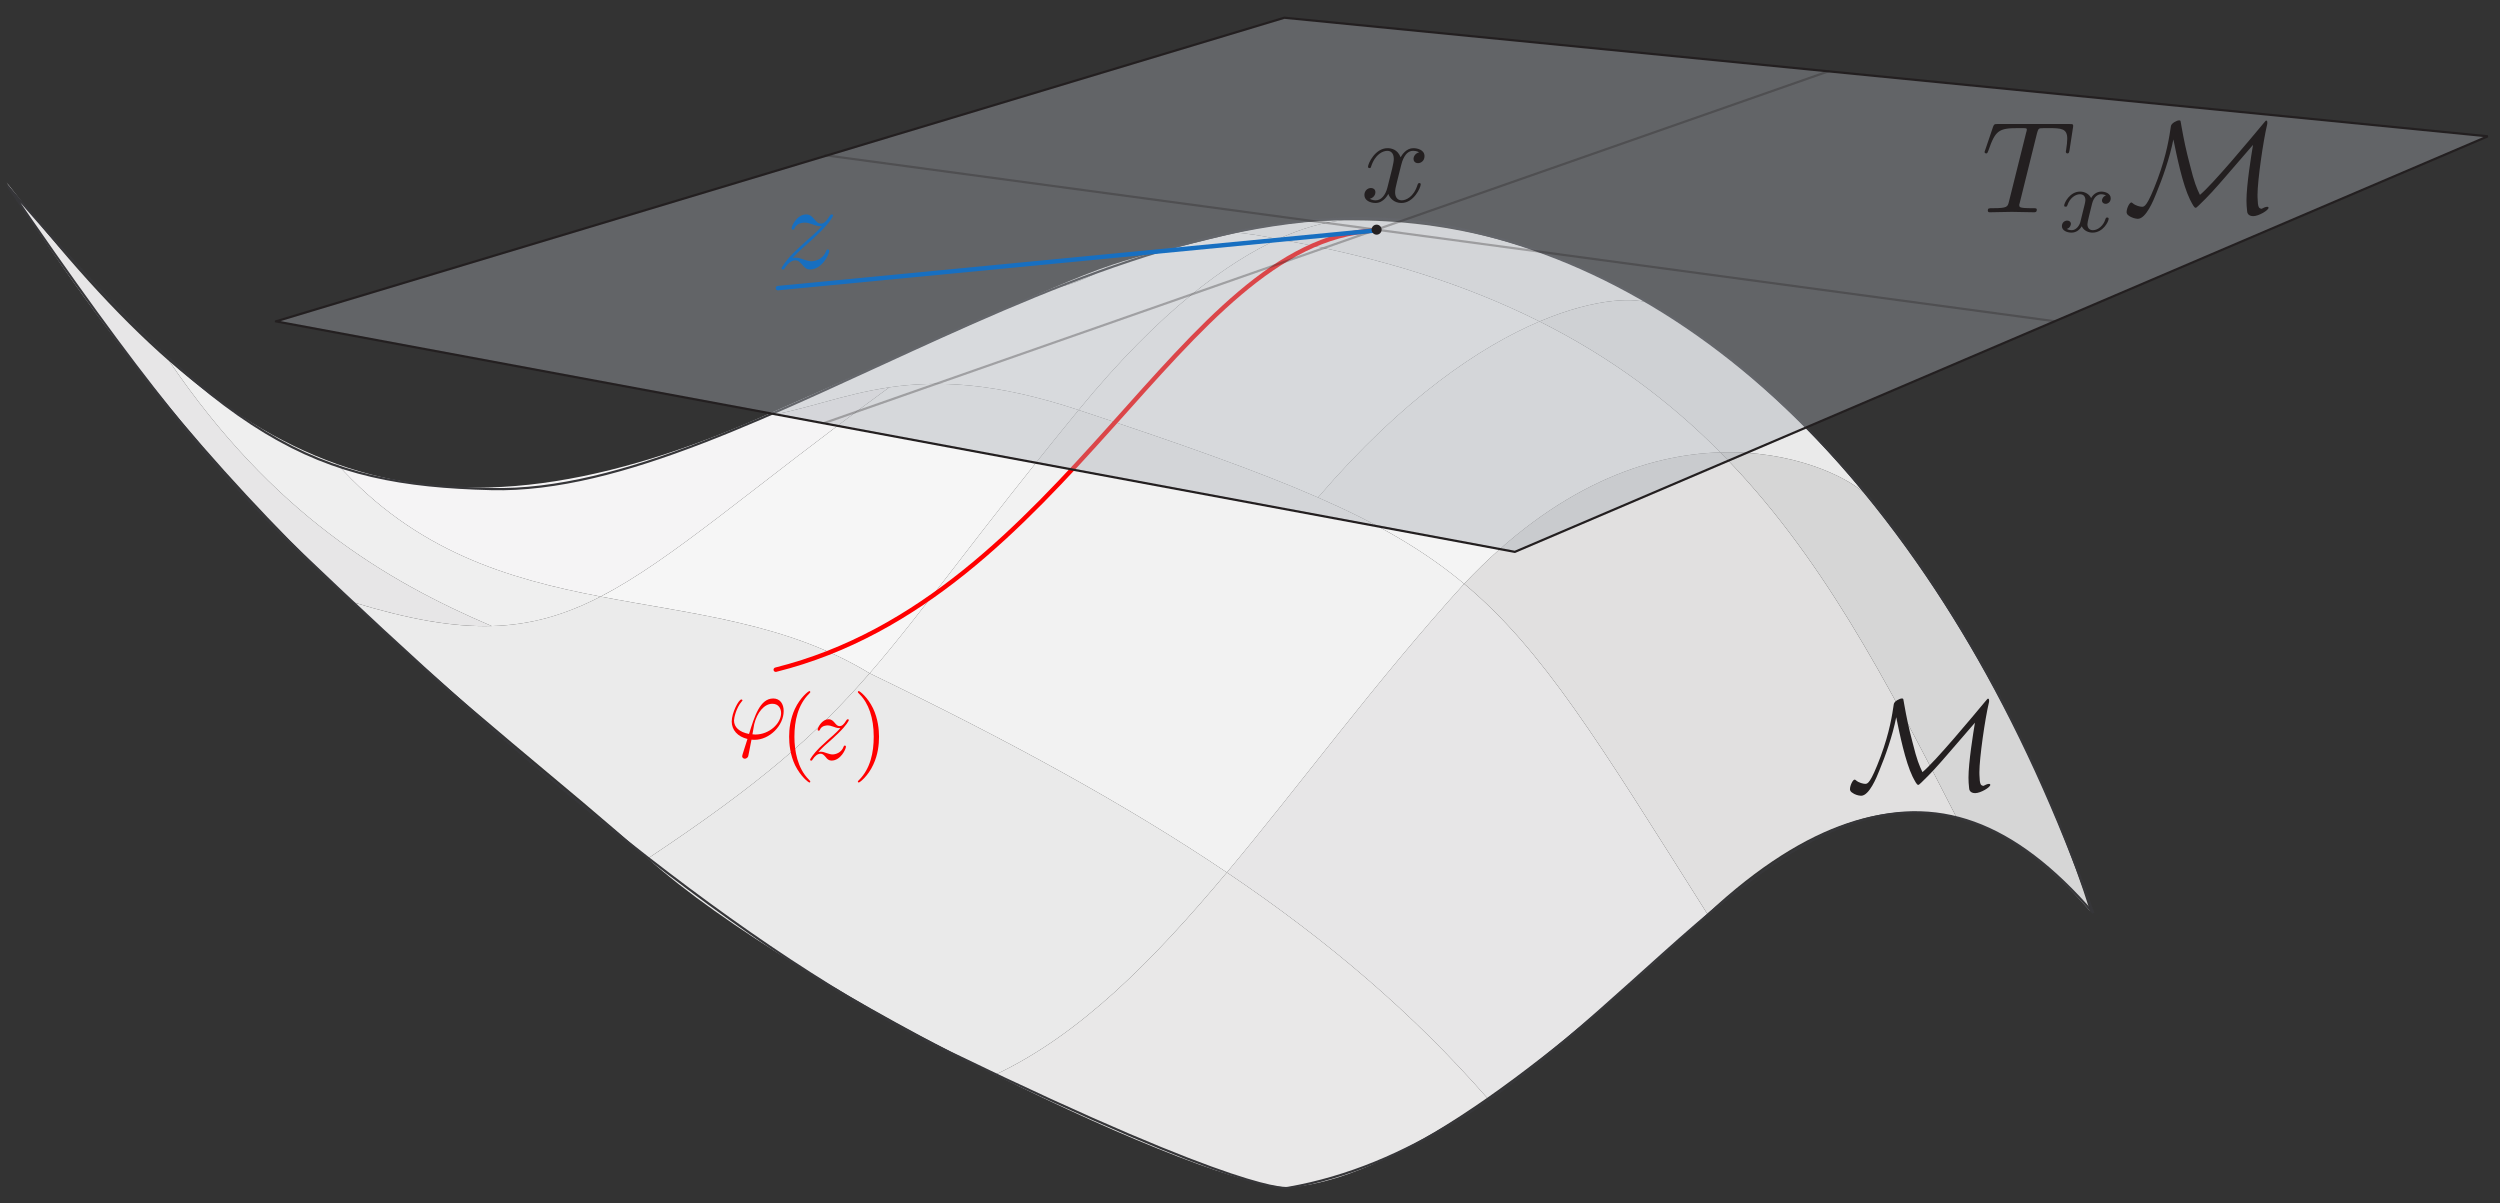<?xml version="1.0" encoding="UTF-8" standalone="no"?>
<!-- Created with Inkscape (http://www.inkscape.org/) -->

<svg
   xmlns:dc="http://purl.org/dc/elements/1.1/"
   xmlns:cc="http://creativecommons.org/ns#"
   xmlns:rdf="http://www.w3.org/1999/02/22-rdf-syntax-ns#"
   xmlns:svg="http://www.w3.org/2000/svg"
   xmlns="http://www.w3.org/2000/svg"
   xmlns:sodipodi="http://sodipodi.sourceforge.net/DTD/sodipodi-0.dtd"
   xmlns:inkscape="http://www.inkscape.org/namespaces/inkscape"
   id="svg3023"
   version="1.1"
   inkscape:version="0.48.4 r9939"
   width="705"
   height="339.375"
   xml:space="preserve"
   sodipodi:docname="manifold_modified.pdf"><rect width="100%" height="100%" fill="#333333" stroke="none"/><defs
     id="defs3027"><clipPath
       clipPathUnits="userSpaceOnUse"
       id="clipPath3037"><path
         d="m 8209.833,8286.833 c 25.667,-2.333 60.834,-30.833 93.834,-61.667 46.787,-43.715 74.333,-14.166 86.333,-0.666 -14.5,-46.5 -67.518,-153.525 -163.25,-155.75 -21.5,-0.5 -29,3 -45,6.5 -20,5 -19.5,6.25 -91.25,37.75 -78.43,34.433 -120.5,11.75 -170.5,-52.834 51.667,81.834 108.352,119.813 144.667,152.5 C 8098,8242.667 8192,8288 8209.833,8286.833 z"
         id="path3039" /></clipPath><clipPath
       clipPathUnits="userSpaceOnUse"
       id="clipPath3045"><path
         d="m 7920,8060.167 470,0 0,227.25 -470,0 0,-227.25 z"
         id="path3047" /></clipPath><clipPath
       clipPathUnits="userSpaceOnUse"
       id="clipPath3091"><path
         d="m 563,-313.842 c 0,0 34.978,0 34.978,0 0,0 0,26.233 0,26.233 0,0 -34.978,0 -34.978,0 0,0 0,-26.233 0,-26.233 z"
         id="path3093" /></clipPath><clipPath
       clipPathUnits="userSpaceOnUse"
       id="clipPath3107"><path
         d="m 210.75,465.275 499,0 0,-120.5 -499,0 0,120.5 z"
         id="path3109" /></clipPath><clipPath
       clipPathUnits="userSpaceOnUse"
       id="clipPath3125"><path
         d="m 334.466,434.523 277.817,0 0,-37.995 -277.817,0 0,37.995 z"
         id="path3127" /></clipPath><clipPath
       clipPathUnits="userSpaceOnUse"
       id="clipPath3141"><path
         d="m 334.167,453.511 227.166,0 0,-79.972 -227.166,0 0,79.972 z"
         id="path3143" /></clipPath></defs><sodipodi:namedview
     pagecolor="#ffffff"
     bordercolor="#666666"
     borderopacity="1"
     objecttolerance="10"
     gridtolerance="10"
     guidetolerance="10"
     inkscape:pageopacity="0"
     inkscape:pageshadow="2"
     inkscape:window-width="1920"
     inkscape:window-height="1035"
     id="namedview3025"
     showgrid="false"
     inkscape:zoom="1.2446808"
     inkscape:cx="148.02461"
     inkscape:cy="164.55274"
     inkscape:window-x="1600"
     inkscape:window-y="45"
     inkscape:window-maximized="0"
     inkscape:current-layer="g3083" /><g
     id="g3031"
     inkscape:groupmode="layer"
     inkscape:label="manifold"
     transform="matrix(1.25,0,0,-1.25,-185.625,586.594)"><g
       id="g3033"
       transform="matrix(1,0,0,-1,-7770,8488.275)"><g
         id="g3035"
         clip-path="url(#clipPath3037)"><g
           id="g3041"><g
             id="g3043"
             clip-path="url(#clipPath3045)"><path
               d="m 8209.833,8286.833 c 12.833,-1.167 28.042,-8.875 44.167,-20.145 -16.708,-19.083 -35.891,-35.469 -58.719,-50.864 -16.678,19.933 -33.135,36.614 -52.219,45.614 29.895,14.938 57.853,25.979 66.77,25.395 z"
               style="fill:#e9e8e8;fill-opacity:1;fill-rule:nonzero;stroke:none"
               id="path3049" /><path
               d="m 8143.062,8261.438 c 19.084,-9 35.541,-25.682 52.219,-45.614 -22.829,-15.396 -49.303,-29.802 -80.594,-44.927 -12.104,13.937 -24.687,24.936 -50.02,41.77 16.666,15 48.499,33.834 78.395,48.772 z"
               style="fill:#eaeaea;fill-opacity:1;fill-rule:nonzero;stroke:none"
               id="path3051" /><path
               d="m 8254,8266.688 c 16.125,-11.271 33.167,-26.105 49.667,-41.522 -24.5,-38.75 -37,-59.541 -54.855,-74.457 -19.959,22 -36.853,45.182 -53.531,65.115 22.828,15.396 42.011,31.781 58.719,50.864 z"
               style="fill:#e7e6e7;fill-opacity:1;fill-rule:nonzero;stroke:none"
               id="path3053" /><path
               d="m 8195.281,8215.823 c 16.678,-19.933 33.572,-43.114 53.531,-65.115 -17.855,-14.916 -41.062,-23.958 -86.979,-39.209 -23.418,28.584 -35.042,45.459 -47.146,59.397 31.291,15.125 57.765,29.531 80.594,44.927 z"
               style="fill:#f2f2f2;fill-opacity:1;fill-rule:nonzero;stroke:none"
               id="path3055" /><path
               d="m 8303.667,8225.166 c 23.393,-21.857 41.977,-25.398 56.212,-21.788 -15.875,-31 -30.7,-59.515 -53.279,-82.324 -16.279,0.484 -36.816,7.406 -57.787,29.655 17.855,14.916 30.355,35.708 54.855,74.457 z"
               style="fill:#e1e0e0;fill-opacity:1;fill-rule:nonzero;stroke:none"
               id="path3057" /><path
               d="m 8248.812,8150.708 c 20.971,-22.248 41.508,-29.17 57.787,-29.655 -11.289,-11.405 -24.518,-21.383 -40.785,-29.533 -13.233,5.623 -30.664,17.191 -49.969,39.709 13.773,6.031 24.039,12.021 32.967,19.479 z"
               style="fill:#f4f4f4;fill-opacity:1;fill-rule:nonzero;stroke:none"
               id="path3059" /><path
               d="m 8215.846,8131.23 c 19.305,-22.518 36.735,-34.086 49.969,-39.709 -16.267,-8.15 -35.572,-14.472 -59.018,-18.562 -11.124,5.09 -26.416,15.902 -44.963,38.542 22.959,7.625 40.24,13.698 54.012,19.73 z"
               style="fill:#f8f8f8;fill-opacity:1;fill-rule:nonzero;stroke:none"
               id="path3061" /><path
               d="m 8359.879,8203.378 c 14.234,3.61 24.121,14.372 30.121,21.122 -7.25,-23.25 -24.129,-61.631 -51.162,-94.478 -3.938,-3.5 -15.959,-9.452 -32.238,-8.968 22.579,22.81 37.404,51.324 53.279,82.324 z"
               style="fill:#d6d6d6;fill-opacity:1;fill-rule:nonzero;stroke:none"
               id="path3063" /><path
               d="m 8306.6,8121.054 c 16.279,-0.484 28.301,5.468 32.238,8.968 -13.518,-16.423 -29.572,-31.463 -48.231,-42.536 -2.519,-1.266 -11.557,-1.588 -24.792,4.035 16.267,8.15 29.496,18.128 40.785,29.533 z"
               style="fill:#eaeaea;fill-opacity:1;fill-rule:nonzero;stroke:none"
               id="path3065" /><path
               d="m 8265.815,8091.52 c 13.235,-5.623 22.272,-5.301 24.792,-4.035 -18.659,-11.073 -39.923,-18.179 -63.856,-18.735 -1.875,-0.25 -8.83,-0.882 -19.953,4.208 23.445,4.091 42.751,10.412 59.018,18.562 z"
               style="fill:#f1f1f1;fill-opacity:1;fill-rule:nonzero;stroke:none"
               id="path3067" /><path
               d="m 8064.667,8212.666 c 25.333,-16.833 37.916,-27.832 50.02,-41.77 -18.591,-11.331 -39.751,-13.273 -60.695,-17.308 -16.137,8.322 -30.735,8.987 -55.901,1.258 25.169,23.81 48.419,41.476 66.577,57.82 z"
               style="fill:#ebebeb;fill-opacity:1;fill-rule:nonzero;stroke:none"
               id="path3069" /><path
               d="m 7998.091,8154.846 c -25.169,-23.81 -52.257,-53.763 -78.091,-94.68 12.5,16.146 24.504,29.673 36.705,40.343 23.301,34.289 48.638,49.447 72.723,59.727 -8.812,0.241 -18.754,-1.525 -31.337,-5.39 z"
               style="fill:#e7e6e7;fill-opacity:1;fill-rule:nonzero;stroke:none"
               id="path3071" /><path
               d="m 8029.428,8160.236 c -24.085,-10.279 -49.422,-25.438 -72.723,-59.727 12.201,10.67 24.598,18.484 37.884,23.204 17.73,19.709 38.459,25.839 59.403,29.875 -8.068,4.161 -15.752,6.408 -24.564,6.648 z"
               style="fill:#efefef;fill-opacity:1;fill-rule:nonzero;stroke:none"
               id="path3073" /><path
               d="m 8114.688,8170.896 c 12.104,-13.938 23.729,-30.812 47.146,-59.397 -19.023,-6.318 -32.044,-6.693 -42.715,-5.114 -31.316,22.9 -48.99,38.88 -65.126,47.202 20.944,4.036 42.105,5.977 60.695,17.308 z"
               style="fill:#f6f6f6;fill-opacity:1;fill-rule:nonzero;stroke:none"
               id="path3075" /><path
               d="m 8053.992,8153.588 c 16.136,-8.322 33.81,-24.302 65.126,-47.202 -10.671,1.58 -18.993,5.114 -28.618,6.614 -39.215,17.216 -69.34,20.154 -95.911,10.714 17.73,19.709 38.459,25.839 59.403,29.875 z"
               style="fill:#f5f4f5;fill-opacity:1;fill-rule:nonzero;stroke:none"
               id="path3077" /><path
               d="m 8161.833,8111.5 c -38.046,-12.636 -52.084,-1.5 -71.334,1.5 35.875,-15.75 53.688,-23.938 65.031,-28.812 17.625,-3.25 21.492,-17.798 51.266,-11.229 -11.124,5.09 -26.416,15.902 -44.963,38.542 z"
               style="fill:#fafafa;fill-opacity:1;fill-rule:nonzero;stroke:none"
               id="path3079" /><path
               d="m 8206.797,8072.958 c -29.773,-6.568 -33.641,7.979 -51.266,11.229 11.344,-4.875 16.219,-6.438 26.219,-8.938 16,-3.5 23.5,-7 45,-6.5 -1.875,-0.25 -8.83,-0.882 -19.953,4.208 z"
               style="fill:#f4f4f4;fill-opacity:1;fill-rule:nonzero;stroke:none"
               id="path3081" /></g></g></g></g><g
       id="g3083"
       transform="scale(1,-1)"><path
         d="m 439,-201.275 c 55,-9.5 89.5,-69 126.5,-82 19.886,-6.986 37.25,-0.75 55.25,20 -32,-90.5 -85.75,-143.75 -146,-155 -74.904,-13.986 -156.917,60.834 -215.417,59.334 -39.99,-1.025 -59.584,-10.334 -109.084,-68.334 29.666,43.334 46.25,63.75 66.417,83 48.391,46.19 98.388,89.243 146.333,112.5 67,32.5 76,30.5 76,30.5 z"
         style="fill:none;stroke:#363639;stroke-opacity:1;stroke-width:0.5;stroke-linecap:butt;stroke-linejoin:miter;stroke-miterlimit:4;stroke-dasharray:none"
         id="path3085" /><g
         id="g3087"><g
           id="g3089"
           clip-path="url(#clipPath3091)"><path
             d="m 576.288,-307.469 c 0.773,3.782 2.05,10.022 3.688,13.393 0.639,1.229 0.955,1.867 1.277,1.867 0.09,0 0.181,0 0.682,-0.501 2.233,-2.142 3.732,-3.829 5.738,-6.148 0,0 6.374,-7.378 6.374,-7.378 -0.406,2.459 -1.457,8.969 -1.457,12.387 0,0.775 0.047,1.549 0.138,2.324 0,0.318 0.138,1.181 1.367,1.181 1.229,0 3.415,-1.317 3.415,-1.864 0,-0.183 -0.184,-0.229 -0.272,-0.229 -0.364,0 -0.956,0.271 -1.274,0.456 -0.684,-0.091 -0.728,-0.55 -0.823,-1.184 -0.089,-0.957 -0.089,-1.822 -0.089,-1.916 0,-3.23 1.276,-12.067 2.139,-15.667 0.048,-0.18 0.048,-0.225 0.048,-0.499 0,-0.091 0,-0.41 -0.228,-0.41 -0.09,0 -0.137,0 -0.683,0.683 -2.734,3.279 -11.205,13.481 -14.119,15.892 -0.729,-1.546 -1.229,-2.639 -2.232,-6.692 -0.866,-3.279 -1.367,-5.696 -1.865,-8.517 -0.047,-0.41 -0.231,-1.187 -0.231,-1.275 -0.089,-0.136 -0.228,-0.136 -0.316,-0.136 -0.501,0 -1.732,0.637 -1.822,1.274 -0.364,2.414 -0.909,6.237 -2.961,11.796 -2.321,6.193 -2.96,6.193 -3.508,6.193 -0.364,0 -1.456,-0.227 -2.092,-0.822 -0.137,-0.133 -0.23,-0.133 -0.274,-0.133 -0.41,0 -1.049,1.32 -1.049,2.14 0,0.228 0,0.593 0.959,1.093 0.729,0.365 1.411,0.41 1.547,0.41 1.822,0 3.507,-4.145 4.099,-5.647 1.367,-3.279 3.005,-7.879 3.827,-12.071 z"
             style="fill:#231f20;fill-opacity:1;fill-rule:nonzero;stroke:none"
             id="path3095" /></g></g><path
         d="m 323.512,-318.191 c 65.334,-16.334 91.322,-96.751 134.988,-99.084"
         style="fill:none;stroke:#ff0000;stroke-width:1;stroke-linecap:round;stroke-linejoin:miter;stroke-miterlimit:4;stroke-opacity:1;stroke-dasharray:none"
         id="path3099"
         inkscape:connector-curvature="0"
         sodipodi:nodetypes="cc" /><g
         id="g3103"
         transform="scale(1,-1)"><g
           id="g3105" /><g
           id="g3111"><g
             clip-path="url(#clipPath3107)"
             opacity="0.41"
             id="g3113"><g
               transform="scale(1,-1)"
               id="g3115"><path
                 d="m 210.75,-396.775 c 0,0 227.5,-68.5 227.5,-68.5 0,0 271.5,26.75 271.5,26.75 0,0 -219.5,93.75 -219.5,93.75 0,0 -279.5,-52 -279.5,-52 z"
                 style="fill:#a7acb3;fill-opacity:1;fill-rule:nonzero;stroke:none"
                 id="path3117" /></g></g></g></g><path
         d="m 210.75,-396.775 c 0,0 227.5,-68.5 227.5,-68.5 0,0 271.5,26.75 271.5,26.75 0,0 -219.5,93.75 -219.5,93.75 0,0 -279.5,-52 -279.5,-52 z"
         style="fill:none;stroke:#231f20;stroke-opacity:1;stroke-width:0.5;stroke-linecap:butt;stroke-linejoin:miter;stroke-miterlimit:4;stroke-dasharray:none"
         id="path3119" /><g
         id="g3121"
         transform="scale(1,-1)"><g
           id="g3123" /><g
           id="g3129"><g
             clip-path="url(#clipPath3125)"
             opacity="0.31"
             id="g3131"><g
               transform="scale(1,-1)"
               id="g3133"><path
                 d="m 334.5,-434.275 c 0,0 277.75,37.5 277.75,37.5"
                 style="fill:none;stroke:#231f20;stroke-opacity:1;stroke-width:0.5;stroke-linecap:butt;stroke-linejoin:miter;stroke-miterlimit:4;stroke-dasharray:none"
                 id="path3135" /></g></g></g></g><g
         id="g3137"
         transform="scale(1,-1)"><g
           id="g3139" /><g
           id="g3145"><g
             clip-path="url(#clipPath3141)"
             opacity="0.31"
             id="g3147"><g
               transform="scale(1,-1)"
               id="g3149"><path
                 d="m 561.25,-453.275 c 0,0 -227,79.5 -227,79.5"
                 style="fill:none;stroke:#231f20;stroke-opacity:1;stroke-width:0.5;stroke-linecap:butt;stroke-linejoin:miter;stroke-miterlimit:4;stroke-dasharray:none"
                 id="path3151" /></g></g></g></g><path
         d="m 324,-404.275 c 0,0 134.75,-13 134.75,-13"
         style="fill:none;stroke:#176fc1;stroke-opacity:1;stroke-width:1;stroke-linecap:round;stroke-linejoin:miter;stroke-miterlimit:4;stroke-dasharray:none"
         id="path3153" /><path
         d="m 608.055,-439.221 c 0.23,-0.833 0.322,-1.014 0.691,-1.106 0.276,-0.046 1.244,-0.046 1.844,-0.046 2.994,0 4.283,0.092 4.283,2.396 0,0.46 -0.091,1.609 -0.229,2.347 0,0.142 -0.092,0.464 -0.092,0.556 0,0.182 0.092,0.415 0.367,0.415 0.322,0 0.369,-0.233 0.461,-0.691 0,0 0.783,-5.114 0.783,-5.114 0.045,-0.138 0.045,-0.415 0.045,-0.507 0,-0.323 -0.272,-0.323 -0.782,-0.323 0,0 -16.31,0 -16.31,0 -0.693,0 -0.737,0.046 -0.971,0.599 0,0 -1.748,5.161 -1.748,5.161 0,0.046 -0.186,0.46 -0.186,0.553 0,0.138 0.186,0.323 0.369,0.323 0.276,0 0.323,-0.185 0.506,-0.645 1.566,-4.562 2.351,-5.069 6.684,-5.069 0,0 1.148,0 1.148,0 0.833,0 0.833,0.092 0.833,0.369 0,0.138 -0.096,0.507 -0.139,0.599 0,0 -3.917,15.712 -3.917,15.712 -0.277,1.06 -0.368,1.382 -3.503,1.382 -1.058,0 -1.244,0 -1.244,0.553 0,0.369 0.324,0.369 0.507,0.369 0.785,0 1.613,-0.046 2.397,-0.046 0.828,0 1.704,-0.046 2.532,-0.046 0.83,0 1.613,0.046 2.442,0.046 0.828,0 1.705,0.046 2.533,0.046 0.277,0 0.646,0 0.646,-0.602 0,-0.32 -0.23,-0.32 -1.016,-0.32 -0.689,0 -1.105,0 -1.843,-0.049 -0.872,-0.089 -1.105,-0.182 -1.105,-0.642 0,-0.046 0,-0.185 0.138,-0.6 0,0 3.872,-15.62 3.872,-15.62 z"
         style="fill:#231f20;fill-opacity:1;fill-rule:nonzero;stroke:none"
         id="path3155" /><path
         d="m 617.81,-419.143 c -0.182,0.691 -0.872,1.796 -1.933,1.796 -0.045,0 -0.691,0 -1.105,-0.276 0.827,-0.276 0.922,-1.014 0.922,-1.152 0,-0.461 -0.368,-0.737 -0.831,-0.737 -0.601,0 -1.197,0.46 -1.197,1.244 0,1.014 1.152,1.474 2.167,1.474 0.968,0 1.796,-0.553 2.302,-1.429 0.509,1.06 1.614,1.429 2.442,1.429 2.396,0 3.639,-2.534 3.639,-3.133 0,-0.276 -0.272,-0.276 -0.32,-0.276 -0.321,0 -0.321,0.138 -0.417,0.369 -0.412,1.428 -1.657,2.487 -2.81,2.487 -0.829,0 -1.244,-0.552 -1.244,-1.336 0,-0.553 0.507,-2.396 1.062,-4.699 0.412,-1.567 1.335,-2.074 2.026,-2.074 0.047,0 0.645,0 1.106,0.277 -0.646,0.185 -0.921,0.783 -0.921,1.151 0,0.415 0.368,0.738 0.828,0.738 0.461,0 1.154,-0.369 1.154,-1.244 0,-1.152 -1.34,-1.521 -2.121,-1.521 -1.062,0 -1.891,0.691 -2.304,1.474 -0.368,-0.829 -1.339,-1.474 -2.489,-1.474 -2.302,0 -3.594,2.534 -3.594,3.179 0,0.23 0.276,0.23 0.321,0.23 0.278,0 0.278,-0.045 0.416,-0.322 0.507,-1.613 1.796,-2.488 2.811,-2.488 0.692,0 1.244,0.369 1.244,1.336 0,0.415 -0.277,1.429 -0.461,2.166 0,0 -0.693,2.811 -0.693,2.811 z"
         style="fill:#231f20;fill-opacity:1;fill-rule:nonzero;stroke:none"
         id="path3157" /><path
         d="m 638.813,-437.842 c 0.781,3.827 2.073,10.141 3.73,13.55 0.645,1.244 0.966,1.89 1.291,1.89 0.091,0 0.184,0 0.689,-0.507 2.261,-2.165 3.778,-3.873 5.807,-6.22 0,0 6.45,-7.464 6.45,-7.464 -0.412,2.488 -1.476,9.074 -1.476,12.533 0,0.784 0.048,1.566 0.14,2.35 0,0.323 0.139,1.195 1.383,1.195 1.244,0 3.456,-1.333 3.456,-1.886 0,-0.185 -0.187,-0.23 -0.277,-0.23 -0.368,0 -0.968,0.273 -1.288,0.46 -0.693,-0.092 -0.737,-0.556 -0.833,-1.198 -0.09,-0.967 -0.09,-1.843 -0.09,-1.938 0,-3.268 1.291,-12.208 2.164,-15.851 0.047,-0.181 0.047,-0.228 0.047,-0.503 0,-0.093 0,-0.415 -0.23,-0.415 -0.091,0 -0.138,0 -0.689,0.691 -2.766,3.317 -11.337,13.639 -14.285,16.078 -0.736,-1.563 -1.244,-2.669 -2.258,-6.771 -0.877,-3.317 -1.384,-5.763 -1.888,-8.617 -0.048,-0.415 -0.233,-1.201 -0.233,-1.29 -0.091,-0.138 -0.229,-0.138 -0.321,-0.138 -0.507,0 -1.752,0.646 -1.843,1.291 -0.369,2.442 -0.92,6.31 -2.996,11.934 -2.348,6.267 -2.994,6.267 -3.548,6.267 -0.369,0 -1.475,-0.231 -2.117,-0.833 -0.138,-0.136 -0.234,-0.136 -0.278,-0.136 -0.414,0 -1.061,1.337 -1.061,2.166 0,0.23 0,0.599 0.97,1.106 0.738,0.369 1.428,0.414 1.565,0.414 1.844,0 3.548,-4.193 4.147,-5.713 1.382,-3.317 3.039,-7.972 3.872,-12.214 z"
         style="fill:#231f20;fill-opacity:1;fill-rule:nonzero;stroke:none"
         id="path3159" /><path
         d="m 460.195,-417.463 c 0,0.625 -0.508,1.133 -1.133,1.133 -0.625,0 -1.133,-0.507 -1.133,-1.133 0,-0.625 0.508,-1.133 1.133,-1.133 0.625,0 1.133,0.507 1.133,1.133 z"
         style="fill:#242021;fill-opacity:1;fill-rule:nonzero;stroke:none"
         id="path3161" /><path
         d="m 464.608,-432.041 c 0.171,-0.685 0.814,-3.209 2.695,-3.209 0.129,0 0.814,0 1.369,0.342 -0.77,0.171 -1.281,0.813 -1.281,1.498 0,0.428 0.299,0.941 1.027,0.941 0.596,0 1.453,-0.471 1.453,-1.583 0,-1.412 -1.581,-1.797 -2.524,-1.797 -1.583,0 -2.525,1.455 -2.867,2.054 -0.685,-1.797 -2.14,-2.054 -2.953,-2.054 -2.822,0 -4.406,3.509 -4.406,4.194 0,0.299 0.299,0.299 0.343,0.299 0.215,0 0.299,-0.085 0.342,-0.299 0.939,-2.91 2.738,-3.595 3.678,-3.595 0.516,0 1.458,0.257 1.458,1.84 0,0.853 -0.472,2.653 -1.458,6.504 -0.427,1.669 -1.41,2.824 -2.609,2.824 -0.169,0 -0.77,0 -1.369,-0.342 0.686,-0.171 1.284,-0.728 1.284,-1.498 0,-0.728 -0.599,-0.941 -0.983,-0.941 -0.857,0 -1.498,0.685 -1.498,1.583 0,1.241 1.326,1.797 2.525,1.797 1.838,0 2.823,-1.926 2.865,-2.054 0.342,0.983 1.327,2.054 2.955,2.054 2.822,0 4.361,-3.509 4.361,-4.193 0,-0.3 -0.212,-0.3 -0.298,-0.3 -0.257,0 -0.298,0.128 -0.387,0.3 -0.897,2.952 -2.739,3.594 -3.593,3.594 -1.07,0 -1.498,-0.856 -1.498,-1.797 0,-0.599 0.128,-1.201 0.428,-2.396 0,0 0.941,-3.766 0.941,-3.766 z"
         style="fill:#231f20;fill-opacity:1;fill-rule:nonzero;stroke:none"
         id="path3163" /><path
         d="m 316.032,-299.11 c -0.064,0.291 -0.097,0.323 -0.097,0.42 0,0.452 0.389,0.579 0.613,0.579 0.098,0 0.55,-0.063 0.745,-0.547 0.064,-0.161 0.16,-0.839 0.742,-3.744 0.161,0 0.322,0.032 0.678,0.032 3.42,0 6.586,-3.23 6.586,-6.488 0,-1.614 -0.809,-2.84 -2.358,-2.84 -2.969,0 -4.228,4.001 -5.457,8.005 -2.227,-0.42 -3.388,-1.55 -3.388,-3.035 0,-0.581 0.484,-2.84 1.71,-4.261 0.195,-0.193 0.195,-0.226 0.195,-0.292 0,-0.063 -0.066,-0.192 -0.258,-0.192 -0.583,0 -2.165,3.002 -2.165,4.971 0,1.935 1.356,3.422 3.552,3.939 0,0 -1.099,3.453 -1.099,3.453 z m 2.874,-4.454 c -0.193,0 -0.225,0 -0.388,-0.032 -0.259,0 -0.259,0 -0.259,-0.065 0,-0.031 0.355,-1.938 0.388,-2.227 0.645,-2.647 2.261,-4.618 4.099,-4.618 1.421,0 1.969,1.099 1.969,2.1 0,2.324 -2.646,4.841 -5.809,4.841 z"
         style="fill:#ff0000;fill-opacity:1;fill-rule:nonzero;stroke:none;stroke-opacity:1"
         id="path3165"
         inkscape:connector-curvature="0" /><path
         d="m 331.303,-292.969 c 0,-0.065 0,-0.097 -0.354,-0.454 -2.55,-2.583 -3.229,-6.486 -3.229,-9.649 0,-3.583 0.775,-7.166 3.325,-9.718 0.258,-0.258 0.258,-0.288 0.258,-0.353 0,-0.163 -0.064,-0.226 -0.194,-0.226 -0.224,0 -2.065,1.42 -3.29,4.035 -1.034,2.259 -1.292,4.549 -1.292,6.262 0,1.614 0.225,4.099 1.355,6.456 1.257,2.517 3.002,3.873 3.226,3.873 0.131,0 0.194,-0.065 0.194,-0.226 z"
         style="fill:#ff0000;fill-opacity:1;fill-rule:nonzero;stroke:none"
         id="path3169"
         inkscape:connector-curvature="0" /><path
         d="m 333.121,-299.621 c 1.097,-1.192 1.71,-1.709 2.456,-2.354 0,0 1.257,-1.098 1.999,-1.84 1.97,-1.904 2.421,-2.905 2.421,-3.002 0,-0.193 -0.193,-0.193 -0.226,-0.193 -0.162,0 -0.193,0.032 -0.322,0.225 -0.614,1.001 -1.032,1.323 -1.52,1.323 -0.516,0 -0.741,-0.322 -1.062,-0.678 -0.389,-0.454 -0.744,-0.871 -1.421,-0.871 -1.549,0 -2.486,1.904 -2.486,2.355 0,0.097 0.064,0.226 0.226,0.226 0.194,0 0.226,-0.099 0.291,-0.226 0.388,-0.968 1.583,-0.968 1.743,-0.968 0.42,0 0.806,0.129 1.292,0.291 0.838,0.322 1.063,0.322 1.58,0.322 -0.742,0.872 -2.452,2.356 -2.84,2.679 0,0 -1.872,1.744 -1.872,1.744 -1.388,1.387 -2.131,2.549 -2.131,2.711 0,0.193 0.226,0.193 0.259,0.193 0.162,0 0.194,-0.032 0.322,-0.258 0.486,-0.743 1.096,-1.291 1.776,-1.291 0.451,0 0.678,0.193 1.194,0.774 0.322,0.452 0.708,0.775 1.292,0.775 2.064,0 3.259,-2.614 3.259,-3.164 0,-0.096 -0.097,-0.226 -0.259,-0.226 -0.192,0 -0.226,0.13 -0.29,0.292 -0.484,1.323 -1.809,1.71 -2.485,1.71 -0.387,0 -0.775,-0.129 -1.194,-0.258 -0.71,-0.258 -1.033,-0.355 -1.452,-0.355 -0.034,0 -0.356,0 -0.55,0.062 z"
         style="fill:#ff0000;fill-opacity:1;fill-rule:nonzero;stroke:none"
         id="path3173"
         inkscape:connector-curvature="0" /><path
         d="m 346.807,-303.072 c 0,-1.582 -0.226,-4.067 -1.355,-6.424 -1.227,-2.52 -3.003,-3.873 -3.195,-3.873 -0.128,0 -0.225,0.097 -0.225,0.226 0,0.065 0,0.095 0.386,0.485 2.035,2.033 3.195,5.292 3.195,9.586 0,3.551 -0.741,7.166 -3.293,9.749 -0.288,0.257 -0.288,0.29 -0.288,0.354 0,0.129 0.097,0.226 0.225,0.226 0.192,0 2.065,-1.42 3.259,-4.037 1.066,-2.258 1.292,-4.55 1.292,-6.292 z"
         style="fill:#ff0000;fill-opacity:1;fill-rule:nonzero;stroke:none"
         id="path3175"
         inkscape:connector-curvature="0" /><path
         d="m 327.294,-411.064 c 1.461,-1.587 2.277,-2.274 3.263,-3.134 0,0 1.679,-1.461 2.667,-2.45 2.618,-2.535 3.223,-3.867 3.223,-3.996 0,-0.258 -0.261,-0.258 -0.298,-0.258 -0.215,0 -0.261,0.043 -0.436,0.301 -0.811,1.332 -1.375,1.762 -2.017,1.762 -0.688,0 -0.985,-0.43 -1.421,-0.902 -0.513,-0.604 -0.985,-1.16 -1.888,-1.16 -2.062,0 -3.309,2.535 -3.309,3.137 0,0.129 0.086,0.301 0.301,0.301 0.258,0 0.303,-0.131 0.387,-0.301 0.513,-1.289 2.103,-1.289 2.323,-1.289 0.559,0 1.071,0.172 1.719,0.387 1.114,0.43 1.415,0.43 2.103,0.43 -0.988,1.16 -3.263,3.137 -3.781,3.566 0,0 -2.492,2.321 -2.492,2.321 -1.848,1.848 -2.834,3.395 -2.834,3.609 0,0.258 0.299,0.258 0.344,0.258 0.213,0 0.253,-0.043 0.428,-0.344 0.642,-0.988 1.461,-1.719 2.36,-1.719 0.604,0 0.902,0.258 1.59,1.031 0.435,0.602 0.948,1.031 1.719,1.031 2.75,0 4.346,-3.48 4.346,-4.211 0,-0.129 -0.129,-0.301 -0.344,-0.301 -0.261,0 -0.304,0.172 -0.39,0.387 -0.642,1.762 -2.406,2.277 -3.309,2.277 -0.519,0 -1.031,-0.172 -1.588,-0.344 -0.947,-0.344 -1.375,-0.473 -1.934,-0.473 -0.045,0 -0.473,0 -0.732,0.083 z"
         style="fill:#176fc1;fill-opacity:1;fill-rule:nonzero;stroke:none"
         id="path3201" /></g></g></svg>